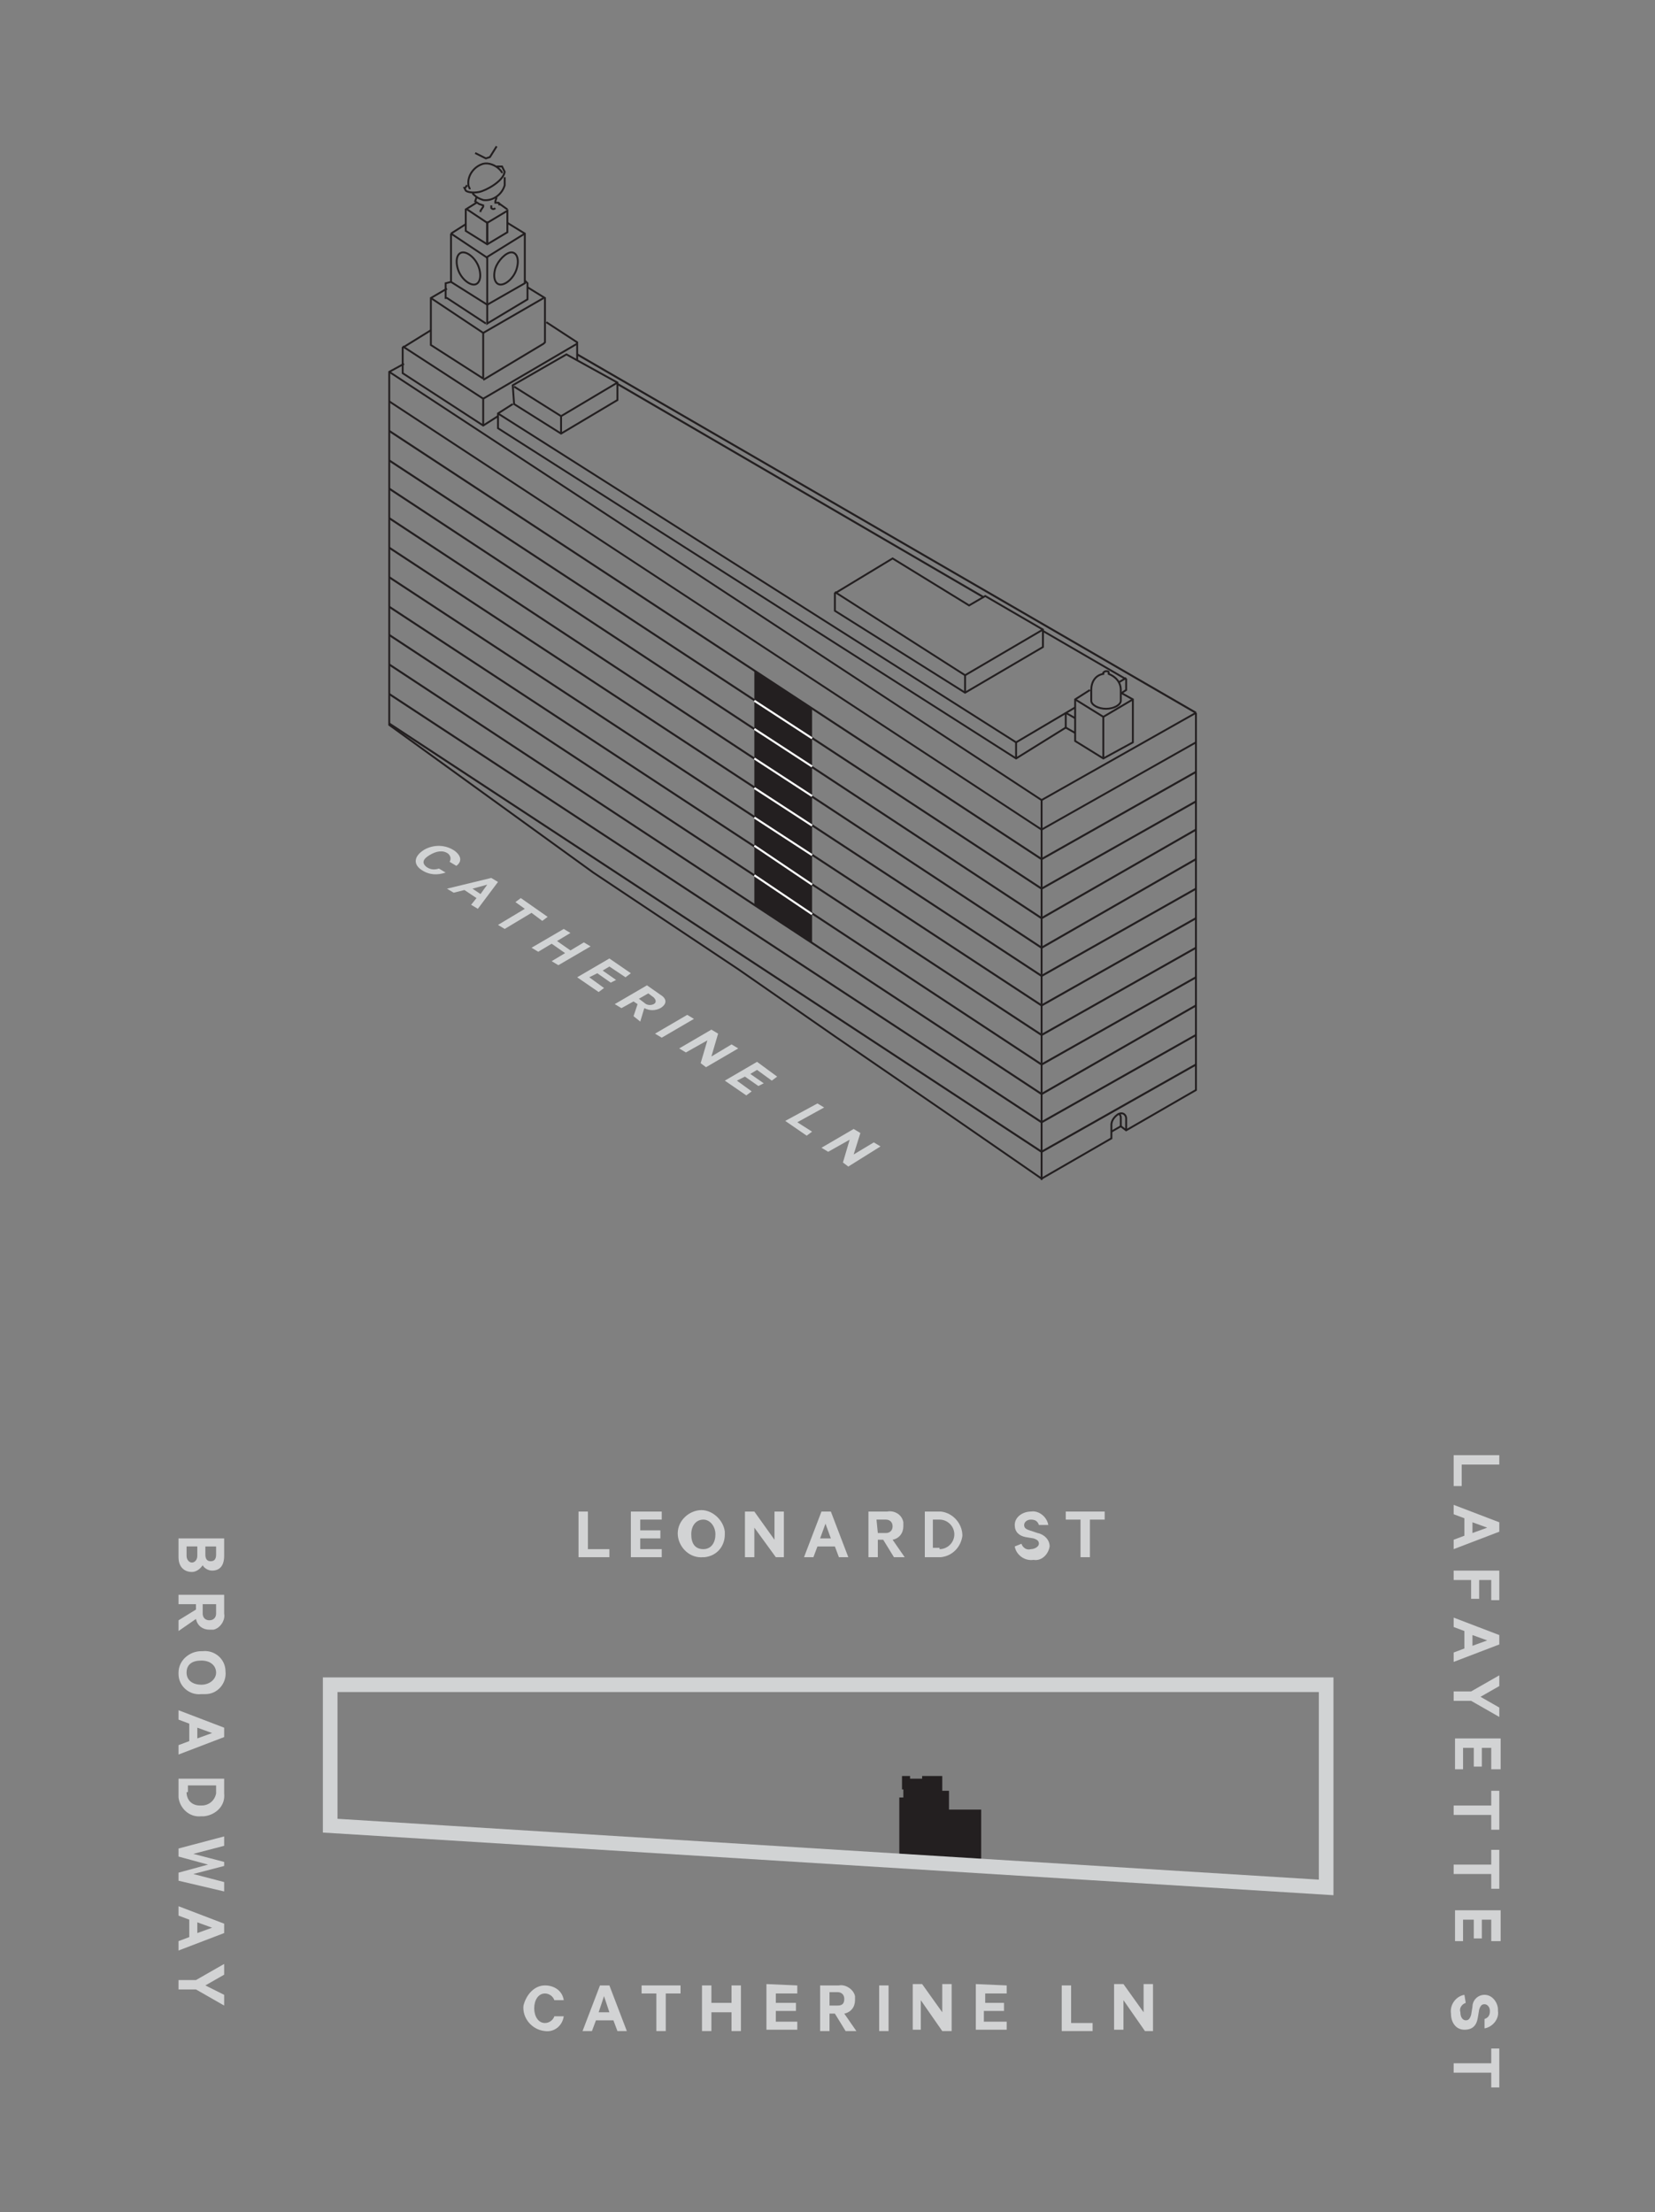 <?xml version="1.0" encoding="utf-8"?>
<!-- Generator: Adobe Illustrator 23.0.0, SVG Export Plug-In . SVG Version: 6.00 Build 0)  -->
<svg version="1.1" id="Layer_1" xmlns="http://www.w3.org/2000/svg" xmlns:xlink="http://www.w3.org/1999/xlink" x="0px" y="0px"
	 viewBox="0 0 123.3 164.8" style="enable-background:new 0 0 123.3 164.8;" xml:space="preserve">
<rect x="0" y="0" width="123.3" height="164.8" fill="#808080" stroke="none"/>
<style type="text/css">
	.st0{fill:#D2D3D4;}
	.st1{clip-path:url(#SVGID_2_);}
	.st2{fill:none;stroke:#231F20;stroke-width:0.14;stroke-miterlimit:10;}
	.st3{clip-path:url(#SVGID_4_);}
	.st4{clip-path:url(#SVGID_6_);}
	.st5{fill:#231F20;}
	.st6{clip-path:url(#SVGID_8_);}
	.st7{fill:none;stroke:#D1D3D4;stroke-width:1.09;stroke-miterlimit:10;}
	.st8{clip-path:url(#SVGID_10_);}
	.st9{fill:none;stroke:#231F20;stroke-width:0.15;stroke-miterlimit:10;}
	.st10{enable-background:new    ;}
	.st11{fill:#D1D3D4;}
	.st12{clip-path:url(#SVGID_12_);}
	.st13{clip-path:url(#SVGID_14_);}
	.st14{clip-path:url(#SVGID_16_);}
	.st15{clip-path:url(#SVGID_18_);}
	.st16{clip-path:url(#SVGID_20_);}
	.st17{fill:none;stroke:#FFFFFF;stroke-width:0.15;stroke-miterlimit:10;}
</style>
<title>residence_J_4-11_key</title>
<g>
	<path class="st0" d="M14.3,117.1c-0.6,0-1-0.4-1-1.1v-1.4h3.4v1.3c0,0.7-0.3,1.1-0.9,1.1c-0.3,0-0.6-0.2-0.7-0.4
		C14.9,116.9,14.6,117.1,14.3,117.1z M13.9,115.2v0.7c0,0.3,0.2,0.5,0.4,0.5s0.4-0.2,0.4-0.5v-0.7H13.9z M15.3,115.8
		c0,0.3,0.1,0.5,0.4,0.5s0.4-0.2,0.4-0.5v-0.6h-0.8L15.3,115.8z"/>
	<path class="st0" d="M14.6,119.5h-1.3v-0.7h3.4v1.4c0.1,0.5-0.3,1.1-0.8,1.2c-0.1,0-0.2,0-0.3,0c-0.5,0-0.9-0.3-1-0.8l-1.3,0.9
		v-0.8l1.3-0.8L14.6,119.5z M15.1,119.5v0.7c0,0.3,0.2,0.5,0.5,0.5s0.5-0.2,0.5-0.5v-0.7H15.1z"/>
	<path class="st0" d="M13.3,124.6c0-0.9,0.8-1.6,1.7-1.6c0,0,0.1,0,0.1,0c0.9-0.1,1.7,0.6,1.7,1.5c0.1,0.9-0.6,1.7-1.5,1.7
		c-0.1,0-0.2,0-0.3,0c-0.9,0.1-1.7-0.6-1.7-1.5C13.3,124.7,13.3,124.6,13.3,124.6z M16.1,124.6c0-0.5-0.4-0.9-1.1-0.9
		s-1.1,0.3-1.1,0.9s0.5,0.9,1.1,0.9S16.1,125.1,16.1,124.6z"/>
	<path class="st0" d="M16.7,129.4l-3.4,1.3V130l0.8-0.3v-1.3l-0.8-0.3v-0.7l3.4,1.3V129.4z M14.7,128.7v0.8l1.1-0.4L14.7,128.7z"/>
	<path class="st0" d="M16.7,132.4v1.2c0.1,0.9-0.6,1.6-1.5,1.7c-0.1,0-0.2,0-0.2,0c-0.9,0.1-1.6-0.6-1.7-1.4c0-0.1,0-0.2,0-0.2v-1.2
		H16.7z M13.9,133.5c0,0.6,0.4,1,1,1c0,0,0,0,0.1,0c0.6,0,1-0.4,1.1-0.9c0,0,0,0,0-0.1v-0.5h-2.1V133.5z"/>
	<path class="st0" d="M16.7,139l-2.3,0.6l2.3,0.6v0.7l-3.4-0.8v-0.6l2.2-0.6l-2.2-0.6v-0.6l3.4-0.9v0.7l-2.3,0.6l2.3,0.6L16.7,139z"
		/>
	<path class="st0" d="M16.7,144l-3.4,1.3v-0.7l0.8-0.3V143l-0.8-0.3V142l3.4,1.3V144z M14.7,143.2v0.8l1.1-0.4L14.7,143.2z"/>
	<path class="st0" d="M16.7,148.6v0.8l-2.1-1.2h-1.3v-0.7h1.3l2.1-1.2v0.8l-1.4,0.8L16.7,148.6z"/>
	<path class="st0" d="M111.7,108.4v0.7h-2.8v1.6h-0.6v-2.3H111.7z"/>
	<path class="st0" d="M111.7,114.1l-3.4,1.3v-0.7l0.8-0.3v-1.3l-0.8-0.3v-0.7l3.4,1.3V114.1z M109.7,113.4v0.8l1.1-0.4L109.7,113.4z
		"/>
	<path class="st0" d="M108.3,117h3.4v2.2h-0.6v-1.5h-0.9v1.4h-0.6v-1.4h-1.3V117z"/>
	<path class="st0" d="M111.7,122.5l-3.4,1.3v-0.7l0.8-0.3v-1.3l-0.8-0.3v-0.7l3.4,1.3V122.5z M109.7,121.8v0.8l1.1-0.4L109.7,121.8z
		"/>
	<path class="st0" d="M111.7,127.2v0.7l-2.1-1.2h-1.3V126h1.3l2.1-1.2v0.8l-1.4,0.8L111.7,127.2z"/>
	<path class="st0" d="M111.7,131.8h-0.6v-1.6h-0.7v1.4h-0.6v-1.4h-0.8v1.6h-0.6v-2.3h3.4V131.8z"/>
	<path class="st0" d="M111.7,133.4v2.9h-0.6v-1.1h-2.8v-0.7h2.8v-1.1L111.7,133.4z"/>
	<path class="st0" d="M111.7,137.8v2.9h-0.6v-1.1h-2.8v-0.7h2.8v-1.1H111.7z"/>
	<path class="st0" d="M111.7,144.6h-0.6V143h-0.7v1.4h-0.6V143h-0.8v1.6h-0.6v-2.3h3.4V144.6z"/>
	<path class="st0" d="M109.2,149.2c-0.3,0.1-0.5,0.4-0.4,0.7c0,0.4,0.2,0.6,0.4,0.6s0.3-0.1,0.4-0.4l0.1-0.6c0-0.5,0.4-0.9,0.9-0.9
		c0.6,0,1,0.6,1,1.1c0,0,0,0,0,0.1c0.1,0.6-0.4,1.2-1,1.3v-0.7c0.3-0.1,0.4-0.3,0.4-0.6c0-0.3-0.2-0.5-0.4-0.5s-0.3,0.1-0.4,0.4
		l-0.1,0.6c-0.1,0.6-0.4,0.9-1,0.9s-1-0.5-1-1.2c-0.1-0.7,0.4-1.3,1-1.4L109.2,149.2L109.2,149.2z"/>
	<path class="st0" d="M111.7,152.6v2.9h-0.6v-1.1h-2.8v-0.7h2.8v-1.1L111.7,152.6z"/>
	<path class="st0" d="M43.1,112.6h0.7v2.8h1.6v0.6h-2.3V112.6z"/>
	<path class="st0" d="M49.3,112.6v0.6h-1.6v0.8h1.5v0.6h-1.5v0.8h1.6v0.6H47v-3.4L49.3,112.6z"/>
	<path class="st0" d="M52.4,116c-1,0.1-1.8-0.7-1.9-1.6c-0.1-1,0.7-1.8,1.6-1.9s1.8,0.7,1.9,1.6c0,0.1,0,0.1,0,0.2
		c0,0.9-0.6,1.6-1.5,1.7C52.4,116,52.4,116,52.4,116z M52.4,113.2c-0.5,0-0.9,0.4-0.9,1.1s0.3,1.1,0.9,1.1s0.9-0.5,0.9-1.1
		S52.9,113.2,52.4,113.2L52.4,113.2z"/>
	<path class="st0" d="M58.4,116h-0.6l-1.6-2.2v2.2h-0.7v-3.4h0.7l1.5,2.1v-2.1h0.7V116z"/>
	<path class="st0" d="M61.9,112.6l1.3,3.4h-0.7l-0.3-0.8h-1.3l-0.3,0.8h-0.7l1.3-3.4L61.9,112.6z M61.1,114.6h0.8l-0.4-1.1
		L61.1,114.6z"/>
	<path class="st0" d="M65.4,114.7v1.3h-0.7v-3.4h1.4c0.5-0.1,1.1,0.2,1.2,0.8c0,0.1,0,0.2,0,0.3c0,0.5-0.3,0.9-0.8,1l0.9,1.3h-0.8
		l-0.8-1.3L65.4,114.7z M65.4,114.2H66c0.3,0,0.5-0.2,0.5-0.5s-0.2-0.5-0.5-0.5h-0.7L65.4,114.2z"/>
	<path class="st0" d="M68.9,112.6h1.2c0.9,0.1,1.6,0.9,1.6,1.8c-0.1,0.8-0.7,1.5-1.6,1.6h-1.2V112.6z M70,115.4
		c0.6,0,1.1-0.5,1.1-1.1c0-0.6-0.5-1.1-1.1-1.1h-0.5v2.1H70z"/>
	<path class="st0" d="M76.1,115c0.1,0.3,0.4,0.5,0.7,0.4c0.3,0,0.6-0.2,0.6-0.4s-0.1-0.3-0.4-0.4l-0.6-0.1c-0.5-0.1-0.8-0.4-0.8-0.9
		c0-0.6,0.6-1,1.2-1c0,0,0,0,0,0c0.6-0.1,1.2,0.4,1.3,1h-0.7c-0.1-0.3-0.3-0.4-0.6-0.4c-0.3,0-0.5,0.2-0.5,0.4s0.1,0.3,0.4,0.4
		l0.6,0.2c0.5,0.1,0.9,0.5,0.9,1c-0.1,0.6-0.6,1.1-1.2,1c0,0,0,0,0,0c-0.7,0.1-1.3-0.4-1.4-1L76.1,115z"/>
	<path class="st0" d="M79.4,112.6h2.9v0.6h-1.1v2.8h-0.7v-2.8h-1.1V112.6z"/>
	<path class="st0" d="M40.6,147.9c0.7,0,1.3,0.4,1.4,1.1h-0.7c-0.1-0.3-0.4-0.5-0.7-0.5c-0.5,0-0.8,0.5-0.8,1.1s0.3,1.1,0.8,1.1
		c0.3,0,0.6-0.2,0.7-0.5H42c-0.1,0.7-0.7,1.2-1.4,1.1c-1-0.1-1.7-1-1.6-1.9C39.2,148.6,39.8,147.9,40.6,147.9z"/>
	<path class="st0" d="M45.4,147.9l1.3,3.4H46l-0.3-0.8h-1.3l-0.3,0.8h-0.7l1.3-3.4H45.4z M44.6,149.9h0.8l-0.4-1.2L44.6,149.9z"/>
	<path class="st0" d="M47.8,147.9h2.9v0.6h-1.1v2.8h-0.7v-2.8h-1.1V147.9z"/>
	<path class="st0" d="M55.2,147.9v3.4h-0.7v-1.4H53v1.4h-0.7v-3.4H53v1.3h1.5v-1.3H55.2z"/>
	<path class="st0" d="M59.4,147.9v0.6h-1.6v0.7h1.5v0.6h-1.5v0.8h1.6v0.6h-2.3v-3.4L59.4,147.9z"/>
	<path class="st0" d="M61.8,150v1.3h-0.7v-3.4h1.4c0.5-0.1,1.1,0.3,1.2,0.8c0,0.1,0,0.2,0,0.3c0,0.5-0.3,0.9-0.8,1l0.9,1.3H63
		l-0.8-1.3H61.8z M61.8,149.4h0.6c0.4,0,0.5-0.2,0.5-0.5s-0.2-0.5-0.5-0.5h-0.6V149.4z"/>
	<path class="st0" d="M66.2,151.3h-0.7v-3.4h0.7V151.3z"/>
	<path class="st0" d="M70.8,151.3h-0.6l-1.6-2.3v2.2H68v-3.4h0.7l1.5,2.1v-2.1h0.7V151.3z"/>
	<path class="st0" d="M75,147.9v0.6h-1.6v0.7h1.4v0.6h-1.5v0.8H75v0.6h-2.3v-3.4L75,147.9z"/>
	<path class="st0" d="M79.1,147.9h0.7v2.8h1.6v0.6h-2.3V147.9z"/>
	<path class="st0" d="M85.9,151.3h-0.6l-1.6-2.3v2.2h-0.7v-3.4h0.7l1.5,2.1v-2.1h0.7V151.3L85.9,151.3z"/>
</g>
<g id="Layer_4">
	<g>
		<defs>
			<line id="SVGID_1_" x1="24.6" y1="90.4" x2="92.1" y2="90.4"/>
		</defs>
		<clipPath id="SVGID_2_">
			<use xlink:href="#SVGID_1_"  style="overflow:visible;"/>
		</clipPath>
		<g class="st1">
			<path class="st2" d="M39.5,8.5c-0.1,0-0.3,0-0.4,0"/>
		</g>
	</g>
	<g>
		<defs>
			<line id="SVGID_3_" x1="24.6" y1="90.4" x2="92.1" y2="90.4"/>
		</defs>
		<clipPath id="SVGID_4_">
			<use xlink:href="#SVGID_3_"  style="overflow:visible;"/>
		</clipPath>
		<g class="st3">
			<path class="st2" d="M37.8,8.1c0.5-0.1,1,0.1,1.3,0.5"/>
		</g>
	</g>
	<g>
		<defs>
			<rect id="SVGID_5_" x="23.7" y="124.4" width="76.9" height="17.4"/>
		</defs>
		<clipPath id="SVGID_6_">
			<use xlink:href="#SVGID_5_"  style="overflow:visible;"/>
		</clipPath>
		<g class="st4">
			<polygon class="st5" points="67.2,132.3 67.8,132.3 67.8,132.5 68.1,132.5 68.7,132.5 68.7,132.3 70.2,132.3 70.2,133.4 
				70.7,133.4 70.7,134.8 73.1,134.8 73.1,139.1 67,138.7 67,133.9 67.3,133.9 67.3,133.3 67.2,133.3 			"/>
			<g>
				<defs>
					<rect id="SVGID_7_" x="23.7" y="124.4" width="76.9" height="17.4"/>
				</defs>
				<clipPath id="SVGID_8_">
					<use xlink:href="#SVGID_7_"  style="overflow:visible;"/>
				</clipPath>
				<g class="st6">
					<polygon class="st7" points="98.8,125.5 98.8,140.6 24.6,136 24.6,125.5 					"/>
				</g>
			</g>
		</g>
	</g>
	<g>
		<defs>
			<rect id="SVGID_9_" x="23.9" y="9.9" width="66.7" height="80.5"/>
		</defs>
		<clipPath id="SVGID_10_">
			<use xlink:href="#SVGID_9_"  style="overflow:visible;"/>
		</clipPath>
		<g class="st8">
			<polyline class="st9" points="89.1,57.5 77.6,64 29,32.1 			"/>
			<polyline class="st9" points="89.1,59.7 77.6,66.2 29,34.3 			"/>
			<polyline class="st9" points="89.1,61.8 77.6,68.4 29,36.4 			"/>
			<polyline class="st9" points="89.1,64 77.6,70.6 29,38.6 			"/>
			<polyline class="st9" points="89.1,66.2 77.6,72.7 29,40.8 			"/>
			<polyline class="st9" points="89.1,68.4 77.6,74.9 29,43 			"/>
			<polyline class="st9" points="89.1,70.6 77.6,77.1 29,45.2 			"/>
			<polyline class="st9" points="89.1,72.8 77.6,79.3 29,47.3 			"/>
			<polyline class="st9" points="89.1,74.9 77.6,81.5 29,49.5 			"/>
			<polyline class="st9" points="89.1,77.1 77.6,83.6 29,51.7 			"/>
			<polyline class="st9" points="89.1,79.3 77.6,85.8 29,53.9 			"/>
			<g class="st10">
				<path class="st11" d="M33.9,63.4c0.5,0.4,0.5,0.8,0.1,1.1l-0.5-0.3c0.1-0.2,0.1-0.4-0.1-0.6c-0.4-0.3-0.9-0.2-1.4,0.1
					c-0.5,0.3-0.6,0.6-0.2,0.9c0.3,0.2,0.6,0.2,0.9,0.1l0.5,0.3c-0.6,0.2-1.2,0.2-1.8-0.2c-0.6-0.4-0.6-1,0.2-1.5
					C32.3,62.9,33.2,62.9,33.9,63.4z"/>
			</g>
			<g class="st10">
				<path class="st11" d="M37.1,65.7l-1.5,2l-0.5-0.3l0.4-0.5l-0.9-0.6l-0.8,0.2l-0.5-0.3l3.3-0.8L37.1,65.7z M35.2,66.2l0.6,0.4
					l0.5-0.7L35.2,66.2z"/>
			</g>
			<g class="st10">
				<path class="st11" d="M38.8,66.9l2,1.4l-0.4,0.3L39.6,68l-2,1.2l-0.5-0.3l2-1.2l-0.7-0.5L38.8,66.9z"/>
				<path class="st11" d="M44,70.5l-2.4,1.4l-0.5-0.3l1-0.6l-1-0.7l-1,0.6l-0.5-0.3l2.4-1.4l0.5,0.3l-1,0.6l1,0.7l1-0.6L44,70.5z"/>
				<path class="st11" d="M47,72.5l-0.4,0.3L45.4,72l-0.5,0.3l1,0.7l-0.4,0.2l-1-0.7l-0.6,0.3l1.1,0.8l-0.4,0.3L43,72.8l2.4-1.4
					L47,72.5z"/>
				<path class="st11" d="M47.2,74.6l-0.9,0.5l-0.5-0.3l2.4-1.4l1,0.7c0.5,0.3,0.5,0.7,0,1c-0.4,0.2-0.8,0.2-1.2,0l-0.3,1l-0.5-0.4
					l0.3-0.9L47.2,74.6z M47.6,74.4l0.4,0.3c0.2,0.2,0.5,0.2,0.7,0.1c0.2-0.1,0.2-0.3,0-0.5L48.3,74L47.6,74.4z"/>
				<path class="st11" d="M49.3,77.3l-0.5-0.3l2.4-1.4l0.5,0.3L49.3,77.3z"/>
				<path class="st11" d="M52.6,79.5l-0.4-0.3l0.5-1.7l-1.6,0.9l-0.5-0.3l2.4-1.4l0.5,0.3L53,78.7l1.5-0.9l0.5,0.3L52.6,79.5z"/>
				<path class="st11" d="M57.9,80.2l-0.4,0.3l-1.1-0.8L55.9,80l1,0.7l-0.4,0.2l-1-0.7l-0.6,0.3l1.1,0.8l-0.4,0.3l-1.6-1.1l2.4-1.4
					L57.9,80.2z"/>
				<path class="st11" d="M60.9,82.2l0.5,0.3l-2,1.1l1.1,0.7l-0.4,0.3l-1.6-1.1L60.9,82.2z"/>
			</g>
			<g class="st10">
				<path class="st11" d="M63.2,86.9l-0.4-0.3l0.5-1.7l-1.6,0.9l-0.5-0.3l2.4-1.4l0.5,0.3l-0.5,1.6l1.5-0.9l0.5,0.3L63.2,86.9z"/>
			</g>
			<polyline class="st2" points="89.1,55.3 77.6,61.8 29,29.9 			"/>
			<line class="st2" x1="77.6" y1="59.6" x2="77.6" y2="87.9"/>
			<line class="st2" x1="83.5" y1="83.9" x2="82.8" y2="84.3"/>
			<polyline class="st2" points="83.5,83.9 83.9,84.2 89.1,81.2 89.1,53.1 			"/>
			<polyline class="st2" points="89.1,53.1 77.6,59.6 29,27.7 			"/>
			<g>
				<defs>
					<rect id="SVGID_11_" x="23.9" y="9.9" width="66.5" height="80.5"/>
				</defs>
				<clipPath id="SVGID_12_">
					<use xlink:href="#SVGID_11_"  style="overflow:visible;"/>
				</clipPath>
				<g class="st12">
					<path class="st2" d="M83.5,83.9v-0.6c0-0.1,0-0.2-0.1-0.3"/>
					<path class="st2" d="M83.9,84.2v-0.9c0-0.2-0.2-0.5-0.6-0.3c-0.3,0.2-0.5,0.5-0.5,0.8v1l-5.2,3l-6.8-4.7l-8.6-5.9l-7.2-5
						L44.2,65L29,54V27.7l1.1-0.6"/>
				</g>
			</g>
			<line class="st2" x1="79.4" y1="54.2" x2="79.4" y2="53.1"/>
			<line class="st2" x1="36" y1="29.7" x2="36" y2="31.7"/>
			<line class="st2" x1="79.4" y1="54.2" x2="80.1" y2="54.6"/>
			<line class="st2" x1="79.4" y1="53.1" x2="80.1" y2="53.5"/>
			<line class="st2" x1="36.3" y1="18.1" x2="36.3" y2="16.6"/>
			<line class="st2" x1="36.3" y1="18.2" x2="36.3" y2="16.5"/>
			<line class="st2" x1="36" y1="28.2" x2="36" y2="24.8"/>
			<polyline class="st2" points="37.1,31 36,31.7 30,27.8 30,25.9 32.1,24.6 			"/>
			<polyline class="st2" points="36.3,22.7 39.1,21.1 39.1,17.4 39.1,17.4 37.8,16.6 			"/>
			<g>
				<defs>
					<rect id="SVGID_13_" x="23.9" y="9.9" width="66.5" height="80.5"/>
				</defs>
				<clipPath id="SVGID_14_">
					<use xlink:href="#SVGID_13_"  style="overflow:visible;"/>
				</clipPath>
				<g class="st13">
					<path class="st2" d="M35.7,20c0.2,0.7,0,1.2-0.4,1.2s-1-0.5-1.2-1.2s0-1.2,0.4-1.2S35.5,19.3,35.7,20z"/>
					<path class="st2" d="M36.9,20c-0.2,0.7,0,1.2,0.4,1.2s1-0.5,1.2-1.2s0-1.2-0.4-1.2S37.1,19.4,36.9,20z"/>
				</g>
			</g>
			<line class="st2" x1="36" y1="24.8" x2="40.5" y2="22.2"/>
			<line class="st2" x1="32.1" y1="22.2" x2="36" y2="24.8"/>
			<line class="st2" x1="30" y1="25.8" x2="36" y2="29.7"/>
			<polyline class="st2" points="39.1,20.9 39.3,21.1 39.3,22.2 39.3,22.3 36.3,24.1 36.3,24 36.3,19.1 			"/>
			<polyline class="st2" points="33.3,21.5 32.1,22.2 32.1,25.6 32.1,25.7 36,28.2 			"/>
			<polyline class="st2" points="40.7,24 43,25.5 43,26.8 			"/>
			<line class="st2" x1="36.2" y1="19.2" x2="39.1" y2="17.4"/>
			<line class="st2" x1="33.6" y1="17.4" x2="34.7" y2="16.7"/>
			<line class="st2" x1="33.6" y1="17.4" x2="36.3" y2="19.2"/>
			<polyline class="st2" points="39.3,21.4 40.6,22.2 40.6,22.2 40.6,25.5 40.5,25.6 36,28.3 			"/>
			<line class="st2" x1="34.8" y1="15.6" x2="36.3" y2="16.6"/>
			<line class="st2" x1="37.1" y1="15.1" x2="37.8" y2="15.6"/>
			<g>
				<defs>
					<rect id="SVGID_15_" x="23.9" y="9.9" width="66.5" height="80.5"/>
				</defs>
				<clipPath id="SVGID_16_">
					<use xlink:href="#SVGID_15_"  style="overflow:visible;"/>
				</clipPath>
				<g class="st14">
					<path class="st2" d="M34.8,13.8c-0.1,0.1-0.1,0.2-0.2,0.2l0.1,0.2c0.1,0.1,0.5,0.2,1,0.1s1.8-0.8,1.9-1.5l-0.2-0.4
						c-0.1,0-0.2,0-0.4,0"/>
				</g>
			</g>
			<polyline class="st2" points="35.4,11.4 36.2,11.8 36.5,11.7 37,10.9 			"/>
			<g>
				<defs>
					<rect id="SVGID_17_" x="23.9" y="9.9" width="66.5" height="80.5"/>
				</defs>
				<clipPath id="SVGID_18_">
					<use xlink:href="#SVGID_17_"  style="overflow:visible;"/>
				</clipPath>
				<g class="st15">
					<path class="st2" d="M37.6,13.2c0,0.2,0,0.4,0,0.6c-0.2,0.7-0.9,1.2-1.6,1.1c-0.3-0.1-0.5-0.2-0.7-0.4l-0.1-0.1"/>
					<path class="st2" d="M35,14.1c0-0.1-0.1-0.2-0.1-0.3c-0.1-0.7,0.4-1.4,1.1-1.6c0.4-0.1,0.9,0.1,1.2,0.4
						c0.1,0.1,0.2,0.2,0.2,0.3"/>
					<path class="st2" d="M37.2,15.3c0,0,0-0.1,0-0.1c0,0,0-0.1-0.1-0.1c-0.1,0-0.2,0-0.2,0c0,0,0,0,0-0.1l0,0l0.1-0.3"/>
					<path class="st2" d="M36.6,15.3c0,0.1,0,0.1,0,0.2c0.1,0.1,0.2,0.1,0.3,0c0,0,0,0,0,0"/>
				</g>
			</g>
			<polyline class="st2" points="35.8,15.8 35.8,15.7 36,15.4 36,15.3 35.7,15.2 35.4,15 35.5,14.7 			"/>
			<line class="st2" x1="33.6" y1="21" x2="36.3" y2="22.7"/>
			<polyline class="st2" points="36.2,24.1 33.3,22.2 33.2,22.2 33.2,21.1 33.2,21.1 33.6,21 33.6,21 33.6,17.4 			"/>
			<polyline class="st2" points="35.5,15.1 34.7,15.6 34.7,15.6 34.7,17.2 36.3,18.2 36.3,18.2 37.8,17.3 37.8,15.7 37.8,15.7 
				36.3,16.6 			"/>
			<line class="st2" x1="62.2" y1="44.1" x2="71.9" y2="50.3"/>
			<polyline class="st2" points="84.4,52.1 82.2,53.4 80.1,52.1 			"/>
			<line class="st2" x1="82.2" y1="56.5" x2="82.2" y2="53.4"/>
			<polyline class="st2" points="80.1,52.7 75.7,55.3 37.1,30.8 			"/>
			<line class="st9" x1="89.1" y1="53.1" x2="43" y2="26.4"/>
			<line class="st9" x1="73.3" y1="44.5" x2="46" y2="28.6"/>
			<line class="st2" x1="75.7" y1="56.5" x2="75.7" y2="55.3"/>
			<line class="st2" x1="71.9" y1="51.6" x2="71.9" y2="50.3"/>
			<polygon class="st2" points="77.7,46.9 77.7,48.2 71.9,51.6 62.2,45.5 62.2,44.2 66.5,41.6 72.2,45.1 73.4,44.4 			"/>
			<line class="st2" x1="77.7" y1="46.9" x2="71.9" y2="50.3"/>
			<line class="st2" x1="46" y1="28.5" x2="41.8" y2="31"/>
			<polygon class="st2" points="38.3,30.1 38.2,28.7 38.2,28.7 42.2,26.4 46,28.5 46,29.7 46,29.8 41.8,32.3 			"/>
			<polyline class="st2" points="79.4,54.2 75.7,56.5 37.1,31.9 37.1,31.9 37.1,30.8 38.2,30.1 			"/>
			<line class="st2" x1="41.8" y1="31" x2="38.3" y2="28.8"/>
			<line class="st2" x1="41.8" y1="32.3" x2="41.8" y2="31"/>
			<polyline class="st2" points="83.6,51.6 83.9,51.4 83.9,50.6 77.7,47 			"/>
			<line class="st2" x1="83.9" y1="50.5" x2="83.4" y2="50.8"/>
			<line class="st2" x1="43" y1="25.6" x2="36" y2="29.7"/>
			<polyline class="st2" points="81.2,51.4 80.1,52.1 80.1,55.2 82.2,56.5 84.4,55.3 84.4,52.1 83.5,51.6 			"/>
			<g>
				<defs>
					<rect id="SVGID_19_" x="23.9" y="9.9" width="66.5" height="80.5"/>
				</defs>
				<clipPath id="SVGID_20_">
					<use xlink:href="#SVGID_19_"  style="overflow:visible;"/>
				</clipPath>
				<g class="st16">
					<path class="st2" d="M82.2,50.2c-0.6,0.1-0.9,0.6-0.9,1.2v0.8c0,0.3,0.5,0.6,1.1,0.6s1.1-0.3,1.1-0.6v-0.8c0-0.6-0.4-1-0.9-1.2
						v-0.1c0-0.1-0.1-0.1-0.2-0.1s-0.2,0.1-0.2,0.1L82.2,50.2z"/>
				</g>
			</g>
			<polygon class="st5" points="60.5,70.2 56.2,67.4 56.2,65.3 60.5,68.1 			"/>
			<polygon class="st5" points="60.5,68.1 56.2,65.2 56.2,63 60.5,65.8 			"/>
			<polygon class="st5" points="60.5,65.8 56.2,63.1 56.2,60.9 60.5,63.7 			"/>
			<polygon class="st5" points="60.5,63.7 56.2,60.8 56.2,58.8 60.5,61.5 			"/>
			<polygon class="st5" points="60.5,61.5 56.2,58.7 56.2,56.5 60.5,59.3 			"/>
			<polygon class="st5" points="60.5,59.3 56.2,56.5 56.2,54.4 60.5,57.1 			"/>
			<polygon class="st5" points="60.5,57.1 56.2,54.3 56.2,52.2 60.5,55 			"/>
			<polygon class="st5" points="60.5,55 56.2,52.2 56.2,50 60.5,52.8 			"/>
			<line class="st17" x1="56.2" y1="52.2" x2="60.5" y2="55"/>
			<line class="st17" x1="56.2" y1="54.3" x2="60.5" y2="57.1"/>
			<line class="st17" x1="56.2" y1="56.5" x2="60.5" y2="59.3"/>
			<line class="st17" x1="56.2" y1="58.7" x2="60.5" y2="61.5"/>
			<line class="st17" x1="56.2" y1="60.9" x2="60.5" y2="63.7"/>
			<line class="st17" x1="56.2" y1="63" x2="60.5" y2="65.9"/>
			<line class="st17" x1="56.2" y1="65.2" x2="60.5" y2="68.1"/>
		</g>
	</g>
</g>
</svg>
